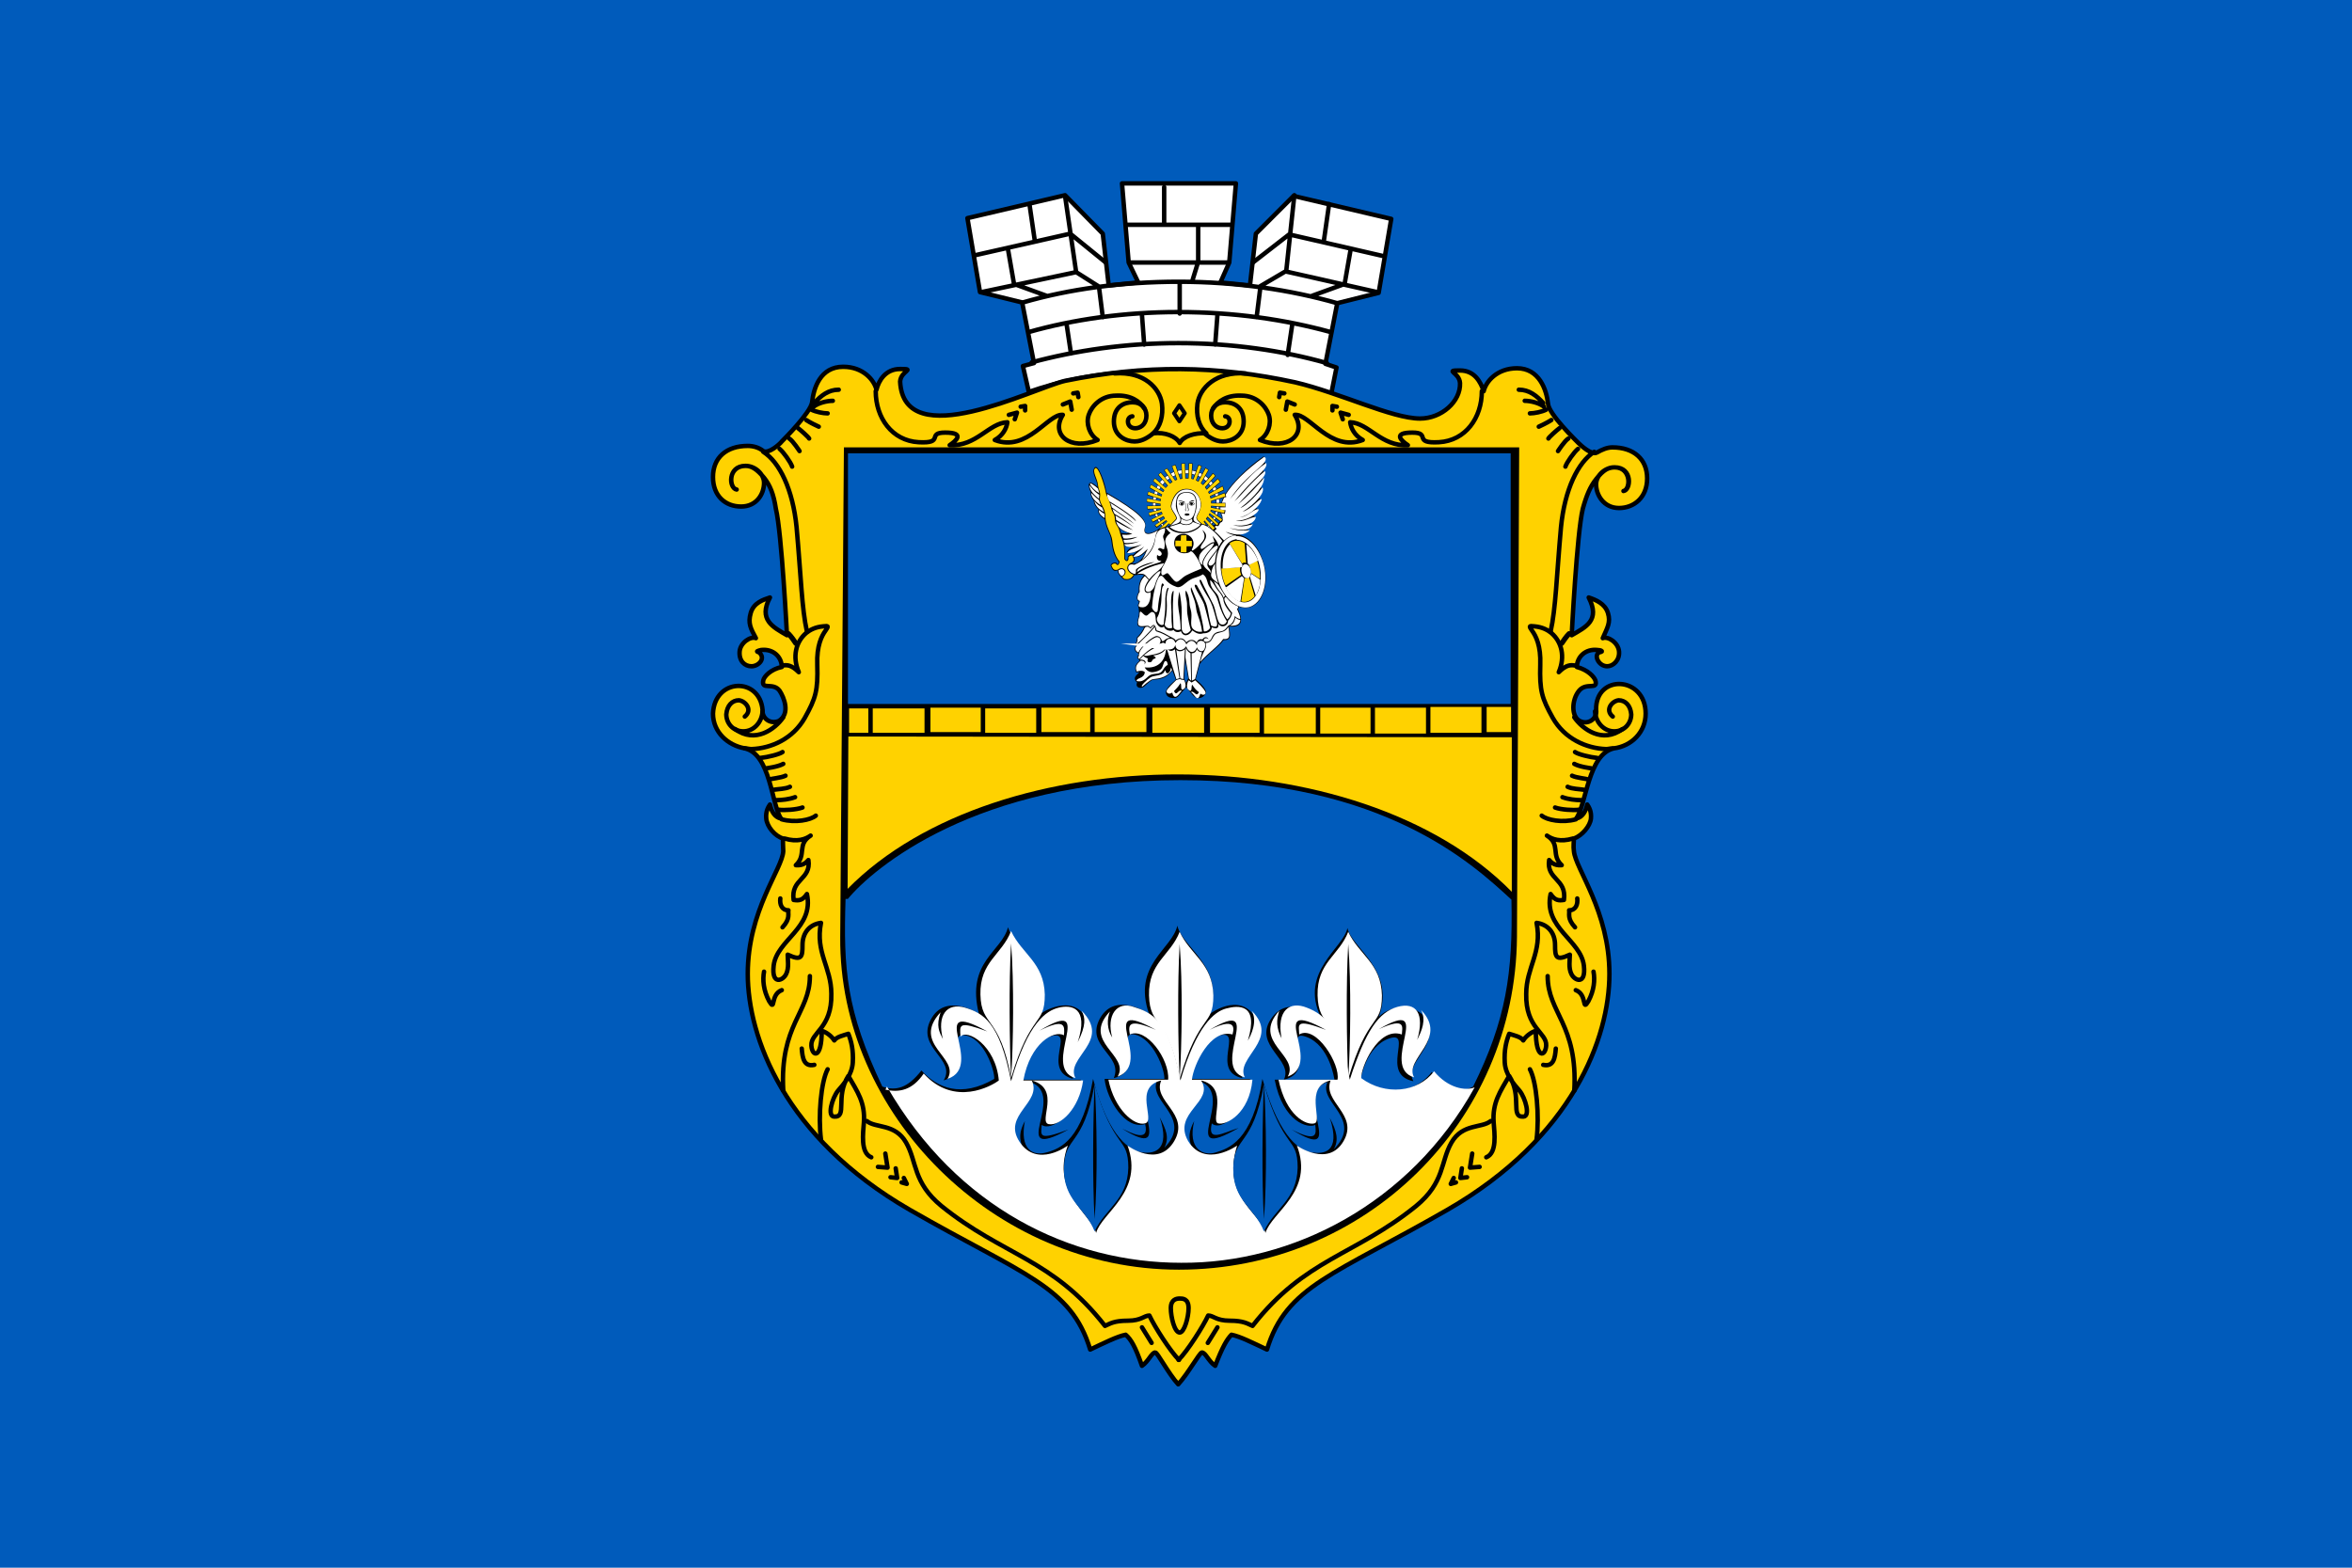 <?xml version="1.0" encoding="UTF-8" standalone="no"?>
<svg version="1.1" height="212" width="318"
	xmlns:i="http://ns.adobe.com/AdobeIllustrator/10.0/" 
	xmlns:svg="http://www.w3.org/2000/svg" 
	xmlns="http://www.w3.org/2000/svg" 
	xmlns:xlink="http://www.w3.org/1999/xlink" >

<rect x="0" y="0" height="212" width="318" fill="#005bbb"/>

<g transform="translate(96,24)">
<g style="fill:none;stroke:black;stroke-width:0.6;stroke-linecap:round;stroke-linejoin:round" >
	<!--crown-->
	<path style="fill:white" 
		d="M 63.4,26.1 C 52.7,26 46.9,27.7 43.1,29 l -0.8,-3.5 1.5,-0.4 -1.6,-8.2 -5.7,-1.4 -1.7,-10 13.2,-3.1 5.1,5.2 
		0.8,7 4,-0.4 -1.3,-2.7 -0.9,-10.7 7.7,0 7.7,0 -0.9,10.7 -1.2,2.7 4,0.4 0.8,-7 5.1,-5.1 13.2,3.1 -1.7,10 
		-5.6,1.4 -1.6,8.2 1.5,0.5 -0.7,3.5 C 75.5,27.3 70.1,26.3 63.4,26.1 Z" />
	<path d="m 42.3,16.9 c 6.2,-1.8 13.4,-2.8 21.1,-2.8 7.8,0 15.1,1.1 21.4,2.9 m -41.7,3.9 c 6,-1.7 12.9,-2.7 20.2,-2.7 
		7.5,0 14.4,1 20.6,2.7 m -40.4,4.1 c 5.9,-1.6 12.7,-2.6 19.8,-2.6 7.2,0 14.1,1 20.1,2.7 M 35.9,10.5 48.7,7.6 53.5,11.5 
		M 36.7,15.5 49.5,12.8 52.5,14.7 M 45.5,16 41.1,14.4 40.3,9.8 M 43.9,8.5 43.2,3.7 M 49.5,12.8 48,2.5 
		m 5.1,16.4 -0.5,-4 m 6.1,7.7 -0.3,-4 m -9.6,5.2 -0.6,-4 m 15.3,-1.4 0,-4.2 M 90.9,10.6 78.3,7.7 73.4,11.5 
		m 16.8,4 -12.4,-2.8 -3.4,2 m 7,1.3 4.4,-1.6 0.8,-4.6 M 83,8.5 83.7,3.6 M 77.9,12.7 79,2.4 m -5.1,16.5 0.5,-4 
		m -6.1,7.7 0.3,-4 m 9.5,5.4 0.6,-4 m -15.2,-1.6 0,-4.2 m 1.7,-0.2 0.8,-2.6 0,-5 m -4.6,-0.2 0,-4.9 m -5.1,5.1 14.2,0 
		m -13.8,5.1 13.4,0" />
	<!--outer shield-->
	<path style="fill:#ffd200" 
		d="m 79.1,27.7 c 6,1.4 13.1,4.9 16.9,4.9 2.9,-0 5.5,-2.3 5.4,-4.8 -0.1,-1.5 -2.2,-1.7 0,-1.7 2,0 2.8,1.6 
		3.2,2.8 0.3,-1.3 1.8,-3.1 4.5,-3.1 3,0 4,2.9 4.2,4.8 0.1,1.4 3.8,5 4.1,5.3 0.3,0.3 1.8,1.7 2.5,1.3 0.7,-0.4 
		1.4,-0.7 2.1,-0.7 2.9,0 4.7,1.6 4.7,4.2 0,2.6 -1.8,4 -3.8,4 -2.1,0 -3.1,-1.8 -3.1,-3.2 0,-1.2 1.2,-2.3 
		2.5,-2.3 2.5,0 2.2,3.1 1.2,3.2 1,-0.2 1.1,-3.2 -1.2,-3.2 -0.8,0 -1.5,0.3 -2.5,1.6 -0.8,1 -1.3,2.2 -1.8,4 
		-0.8,3.3 -1.5,17.1 -1.5,17.1 1.9,-1.1 3.9,-2 2.3,-5.1 0.9,0.3 2.2,0.8 2.6,2.1 0.4,1.3 -0.1,2 -0.7,3.4 
		0.7,-0.3 2.1,0.6 2.2,1.8 0.1,1.2 -0.8,2 -1.6,2 -1.2,-0 -1.9,-1.6 -1,-1.9 0.6,-0.1 0.1,-0.3 -0.3,-0.3 
		-1.7,-0.2 -2.8,1 -2.8,2.3 1.5,0.4 2.3,1.3 2.5,1.8 0.4,1.4 -1.2,0.2 -2.2,1.4 -1,1.2 -1.1,3.5 0.1,4.1 1.2,0.6 
		2.4,-0.4 2.2,-1.5 -0.1,-4.9 6.7,-4.6 6.7,0.5 0,2.5 -1.9,4.4 -4.3,4.7 -3.5,0.8 -3.7,7.6 -5.1,9.5 0.9,-0.2 
		1.3,-1 1.5,-1.9 0.2,0.3 0.6,0.9 0.5,1.9 -0.1,1 -1.2,2.3 -2.3,2.7 0,0.4 -0.1,1.1 0,1.7 0.2,2.4 4.8,8.1 
		4.8,16.6 0,8.6 -4.9,22.1 -21.9,31.9 -15.3,8.8 -21.8,10.3 -24.4,18.9 -1.9,-0.9 -3.7,-1.8 -4.8,-2 -0.6,0.6 
		-1.2,1.6 -2.2,4.2 -0.9,-0.6 -1.3,-1.8 -1.8,-1.8 -0.3,0 -1.9,2.9 -3.2,4.3 -1.3,-1.4 -2.8,-4.3 -3.1,-4.3 
		-0.5,0 -0.9,1.2 -1.8,1.8 -0.9,-2.6 -1.5,-3.6 -2.2,-4.2 -1.1,0.2 -2.9,1.1 -4.8,2 C 48.8,149.9 42.3,148.4 
		27,139.6 10,129.8 5.1,116.2 5.1,107.7 5.1,99.1 9.8,93.5 9.9,91.1 9.9,90.5 9.8,89.7 9.9,89.4 8.8,89.1 
		7.7,87.8 7.6,86.7 7.5,85.7 7.9,85.1 8.1,84.8 8.3,85.7 8.7,86.5 9.6,86.7 8.3,84.8 8.2,78 4.7,77.2 2.4,76.8 
		0.4,75 0.4,72.5 0.6,67.7 6.7,67.5 7.1,72 c -0.1,1.1 1,2 2.2,1.5 1.6,-1 0.7,-3.2 0.1,-4.1 -0.9,-1.2 -2.5,0 
		-2.2,-1.4 0.1,-0.5 1,-1.5 2.5,-1.8 0,-1.3 -1.1,-2.5 -2.8,-2.3 -0.4,0.1 -0.8,0.2 -0.3,0.3 1,0.8 0,1.9 -1,1.9 
		C 4.7,66.1 3.9,65.4 4,64.1 4.1,62.9 5.5,62 6.2,62.3 5.5,61 5.1,60.3 5.5,58.9 c 0.4,-1.4 1.7,-1.8 2.6,-2.1 
		-1.6,3 0.4,4 2.3,5.1 0,0 -0.7,-13.8 -1.5,-17.1 C 8.6,42.8 8.1,41.6 7.3,40.6 6.3,39.4 5.6,39 4.8,39 2.4,39 
		2.5,42 3.6,42.2 2.6,42.1 2.3,39 4.8,39 c 1.3,0 2.5,1.1 2.5,2.3 0,1.5 -1,3.2 -3.1,3.2 -2.1,0 -3.8,-1.4 
		-3.8,-4 0,-2.6 1.8,-4.2 4.7,-4.2 0.7,0 1.5,0.2 2.1,0.7 0.7,0.4 2.2,-0.9 2.5,-1.3 0.3,-0.3 3.9,-3.9 4.1,-5.3 
		0.2,-1.9 1.1,-4.8 4.2,-4.8 2.7,0 4.2,1.8 4.5,3.1 0.3,-1.2 1.2,-2.8 3.2,-2.8 2.2,0 0.1,0.2 0,1.7 0.5,9.9 
		18,0.9 22.3,-0.1 10.8,-2.2 20.5,-2.1 31.1,0.2 z" />
	<!--outter shield decoration-->
	<path 
		d="m 54.7,26.5 c 4,-0.3 6.1,2 6.4,4.1 0.2,1.6 -0.2,3.1 -1.2,4 1.6,-0.2 3.1,0.4 3.6,1.3 0.5,-0.9 2,-1.4 3.6,-1.3 
		-1,-0.9 -1.4,-2.4 -1.2,-4 0.3,-2.1 2.5,-4.4 6.5,-4.1" />
	<polygon style="stroke-width:0.3" 
		transform="matrix(1.808,0,0,1.808,0,0.428)" 
		points="35.5,17.4 35.1,16.8 34.7,17.4 35.1,18" />
	<path d="m 63.5,151.6 c 0.4,0 1.2,0 1.2,1.3 0,1.3 -0.6,3.3 -1.2,3.3 -0.7,0 -1.2,-2.1 -1.2,-3.3 0,-1.2 0.8,-1.3 1.2,-1.3 
		z m -5.1,3.9 1.3,2.1 m 8.9,-2.1 -1.3,2.1" />
 <g id="decoration">
	<path d="m 47.7,30.7 1,-0.4 0.2,1.1 m -8.5,0.7 1.1,-0.3 -0.3,0.9 m 7.9,-3.5 0.6,-0.1 0.1,0.6 m -7.8,1.3 0.6,-0.1 0,0.6" />
	<path d="m 59.8,34.7 c -0.4,0.3 -1.3,1 -2.4,1 -1.1,0 -2.8,-0.7 -2.8,-2.7 0,-2 1.4,-2.6 2.5,-2.6 1.2,0 1.9,0.8 
		1.9,1.8 0,1 -0.6,1.6 -1.3,1.7 -0.7,0.1 -1.2,-0.3 -1.2,-0.9 -0,-0.6 0.5,-0.7 0.6,-0.7" />
	<path d="m 22.4,28.9 c 0,3.6 2.2,6.7 5.8,6.9 3.6,0.2 1,-1.3 3.6,-1.3 2.7,0 1.5,1.1 0.6,1.7 3.6,0.2 5.3,-3 7.8,-3.1 
		-0.1,0.8 -0.6,1.8 -1.7,2.4 4.4,1.7 7.2,-3.6 9.2,-3.4 -1.7,2.7 1,4.9 4.7,3.4 -1.1,-0.7 -1.6,-2.2 -1.2,-3.4 
		0.4,-1.2 1.7,-2.6 3.7,-2.6 2,-0.1 3.2,0.8 3.8,1.7" />
	<path d="M 11.1,39.1 C 10.9,38.5 9.9,37.1 9.4,36.7 M 13.4,35.3 c -0.1,-0.2 -1.1,-1.1 -1.5,-1.4 m 0.2,3.1 c 0,0 
		-0.9,-1.4 -1.4,-1.7 m 4,-1.6 c -0.2,-0.1 -1.1,-0.5 -1.7,-0.9 m 2.9,-0.9 c -0.6,0 -1.6,-0.2 -2.2,-0.5 
		m 3.7,-2.7 c -1.4,0 -2.4,0.8 -3.3,1.8 m 2.5,-0.3 c -0.8,-0 -2,0.3 -2.6,0.8" />
	<path style="stroke-width:0.7" d="M 11.6,63 C 11.4,62.7 11,62.1 10.6,61.7" />
	<path d="M 4.7,72.9 C 5.8,72 4.8,70.8 3.9,70.7 3,70.7 2.3,71.4 2.2,72.6 c -0,1.2 0.9,2.3 2.3,2.3 1.4,-0 2.5,-1.2 2.6,-2.7" />
	<path d="m 3.4,74.6 c 2.7,2 5.4,0 6.5,-1.6" />
	<path d="m 4.7,77.2 c 0.3,0 0.6,0.1 0.9,0.1 2.7,-0.1 5.6,-1.4 7.2,-4.2 1.5,-2.7 1.8,-3.7 1.7,-7.2 -0.1,-2.6 0.6,-3.9 
		1.1,-4.6 0.4,-0.6 0.5,-0.7 -0.3,-0.6 -1.1,0.1 -1.8,0.5 -2.3,0.9 -1.4,1.2 -1.9,3.2 -1,5.3 -1,-1 -1.6,-1 -2.2,-0.9" />
	<path d="m 7.2,37.1 c 2.2,1.4 4,5.1 4.5,10.2 0.6,6.7 0.7,11 1.4,14.1" />
	<path d="m 15.9,120.6 c -0.9,1.7 -1.3,6.3 -0.9,9.5 m -1.5,-22.1 c -0,5 -4.1,6.5 -3.6,15.5 m 15.2,10.5 0.2,1.3 -0.9,-0.1 
		m -0.7,-3.2 0.3,1.9 -1.3,-0.1 m 3.5,1.5 0.4,0.8 -0.7,-0.2 M 12.4,117.8 c 0.1,1.3 0.3,2.5 1.7,2.2 M 7.3,107.4 
		c -0.2,1.1 -0.1,2.5 0.7,4 0.9,1.5 0.1,-0.9 1.7,-1.5 M 9.5,97.5 c -0.1,0.8 0.2,1.6 1.1,1.6 -0.1,0.5 0.3,1.1 -0.8,2.3" />
	<path d="m 10.1,89.4 c 1.7,0.5 2.8,0.1 3.5,-0.4 -1.9,1.2 -0.5,2.6 -2,4 1.1,0.1 1.5,-0.5 1.7,-0.7 0.4,2.7 -2.4,2.5 
		-2,5.4 0.7,0.1 1.2,0.1 1.8,-0.8 1,4.6 -4.1,6.2 -4.5,9.7 -0.3,2.7 1.3,2 1.7,1.1 0.4,-0.8 0.2,-1.9 0.2,-2.6 
		1.9,0.9 2,0.3 2,-1.3 -0,-1.7 1,-2.8 2.5,-3 -0.8,4 1.4,6 1.4,9.6 0.1,4.7 -2.8,5.2 -2.7,7 0.1,1.5 1.4,1.9 
		1.4,-2 0.7,0.2 1.4,0.8 1.7,1.3 0.3,-0.5 1.3,-0.7 1.9,-0.9 0.4,1 0.7,2.2 0.6,3.9 -0.1,1.6 -1.2,2.9 -2,3.8 
		-0.8,1 -1.5,3.5 -0.5,3.5 1.8,0.1 0.1,-2.7 1.9,-5.5 1.2,2.1 2.3,3.6 2.1,6.3 -0.1,1.4 -0.5,4.1 1,4.7" />
	<path d="M 9.8,77.7 C 9.4,78 7.8,78.4 6.8,78.5 m 3.1,0.8 C 9.2,79.7 7.6,79.9 7.6,79.9 M 10.2,80.9 C 9.6,81.2 8.2,81.3 8.1,81.4 
		m 2.7,1 c -0.6,0.3 -1.6,0.3 -2.2,0.4 m 2.9,1 c -0.8,0.3 -1.8,0.4 -2.5,0.4 m 3.5,1 c -0.8,0.3 -2.5,0.4 -3.2,0.3 
		m 5,0.8 c -0.7,0.6 -2.8,1 -4.6,0.5" />
	<path d="m 63.4,159.9 c -1.2,-1.2 -3.3,-4.5 -4,-6 -0.7,-0 -1.1,0.7 -2.9,0.7 -1.9,0 -2.4,0.4 -3.1,0.7 -7.1,-9.1 
		-13.8,-9.5 -22.1,-16.2 -3.9,-3.2 -3.3,-6 -4.8,-8.6 -1.5,-2.6 -4.1,-1.9 -5.3,-2.9 1.2,1 3.8,0.3 5.3,2.9" />
 </g>
	<use xlink:href="#decoration" transform="scale(-1,1) translate(-126.75,0)" />
</g>
	<path style="fill:#000000" 
		d="m 109.4,36.5 -91.3,0 -0.5,66.2 c -0.2,23.9 20.7,45 45.8,45 25.1,0 45.5,-19.9 45.7,-45 z" />
<g style="fill:#ffd200" >
	<rect style="fill:#005bbb" width="89.6" height="33.9" x="18.65" y="37.3" />
	<rect width="2.6" height="3.3" x="18.8" y="71.8" />
	<rect width="7" height="3.3" x="22" y="71.8" />
	<rect width="6.8" height="3.3" x="29.8" y="71.7" />
	<rect width="6.9" height="3.3" x="37.2" y="71.8" />
	<rect width="6.6" height="3.3" x="44.8" y="71.7" />
	<rect width="7" height="3.3" x="52" y="71.7" />
	<rect width="7" height="3.4" x="59.8" y="71.7" />
	<rect width="6.7" height="3.4" x="67.6" y="71.7" />
	<rect width="7" height="3.5" x="74.9" y="71.7" />
	<rect width="6.8" height="3.5" x="82.5" y="71.7" />
	<rect width="6.9" height="3.5" x="89.9" y="71.7" />
	<rect width="6.9" height="3.5" x="97.4" y="71.6" />
	<rect width="3.3" height="3.4" x="105" y="71.6" />
	<path d="m 108.4,75.7 0,20.9 C 87.6,75.4 38.9,75.6 18.6,96.2 l 0.1,-20.6 z" />
</g>
<g transform="matrix(1.036,0,0,1.036,-2.292,-0.033)" >
	<path style="fill:#005bbb" 
		d="m 20.2,94.2 c 3.2,-3.9 16.7,-15.5 43.4,-15.5 26.7,0 38.4,11.2 43.2,15.6 0.2,9.6 -0.7,15.7 -5,24.4 -3.1,1.6 
		-3.8,-0.1 -5.4,-1.9 -2.7,3.5 -7.3,2.6 -9.3,1 0,0 0.7,-4.4 3.8,-5.4 3.1,-1 -1.3,4.7 3.1,5.6 -1.2,-2.3 
		2.9,-4.3 2,-7.3 -0.8,-2.9 -4.8,-2.9 -6.5,-1.1 2.2,-6.2 -3.6,-9 -4.1,-11.6 -0.5,2.6 -6.3,5.7 -3.5,11.6 
		0,0 -4.2,-3.2 -6.5,0.3 -2.3,3.5 3,5.3 1.7,7.9 4.4,-1 -0.2,-6.7 2.9,-5.6 3.1,1.1 3.7,5.6 3.7,5.6 l -7.8,1.1e-4 
		c 1.1,5.6 4.4,6.4 5.3,5.9 0.1,1.1 0.4,2.4 -3.1,0.6 7.7,4.7 -0.1,-4.7 4.7,-6.2 -1.3,2.7 4.8,4.8 0.8,8.8 
		0.7,-1.2 0.4,-2.4 -0.5,-4.1 1.5,4.6 -0.9,4.7 -2.3,4.5 -1.4,-0.2 -4.1,-1.4 -6.5,-9.6 -1.3,8.2 -4.5,9.1 
		-6.1,9.6 -1.6,0.5 -3.7,-0.4 -2.8,-4.1 -0.7,1.3 -0.8,2.2 -0.3,3.5 -3.8,-4.3 2.7,-5.6 1,-8.7 5,1.7 -3.3,10.9 
		5.1,6.1 -2.2,0.7 -4.1,1.9 -3.5,-0.6 1.2,1.2 4.8,-1.7 5,-5.8 l -7.9,0 c 0,0 1.1,-5 4,-5.7 3,-0.7 -1.3,4.7 
		2.9,5.6 -1.3,-2.4 3.8,-4.4 1.7,-7.9 -2.1,-3.5 -6.1,-0.4 -6.1,-0.4 2.3,-6.2 -3.4,-8.6 -4.1,-11.6 -0.7,3.1 
		-5.9,5.1 -3.7,11.5 0,0 -4.4,-3 -6.4,0.6 -2,3.7 3.1,4.8 1.8,7.8 4.2,-1 0.2,-6.2 2.7,-5.7 2.5,0.5 4,4.7 3.9,5.8 
		l -7.8,0 c 0.3,2.7 2.7,6.7 5.3,5.9 0.6,2.5 -1.9,1.1 -3,0.6 7.5,4.6 -1.76e-4,-4.9 4.5,-6.2 -1,2.8 4.8,4.8 
		1,8.7 0.7,-1.4 0.2,-2.4 -0.6,-4 1.4,4.2 -0.6,4.8 -2.2,4.6 -1.6,-0.2 -4.4,-1.7 -6.5,-9.6 -1.4,7.9 -4.2,9.1 
		-6.1,9.6 -1.8,0.5 -3.5,-0.4 -2.8,-4.1 -0.8,1.5 -0.7,2.3 -0.3,3.5 -3.8,-4.2 2.7,-5.8 1,-8.6 5,1.7 -3.3,10.7 
		5,6.2 -4,1.5 -3.6,0.8 -3.5,-0.6 1.2,0.9 4.6,-1.3 5.1,-5.9 l -7.8,0 c 0,0 0.9,-4.9 4,-5.7 3.1,-0.8 -1.4,4.5 
		2.8,5.6 -1.2,-2.6 3.7,-4.2 1.8,-7.8 -1.9,-3.6 -6.1,-0.7 -6.1,-0.7 1.7,-6.4 -3.2,-8.1 -4.2,-11.3 -0.8,3.2 
		-5.5,4.5 -3.8,11.3 0,0 -4.4,-2.9 -6.3,0.8 -1.9,3.7 3.4,5.1 1.7,7.9 4.5,-1.5 0.1,-6.2 2.7,-5.9 2.6,0.3 
		4,4.7 3.9,5.7 -4.3,2.5 -7.4,1.2 -9.5,-1.1 -1.8,2.3 -3.3,2.7 -5.1,2.1 -4.7,-9.9 -5.1,-15.4 -4.8,-24.5 z" />
	<path style="fill:#ffffff" 
		d="m 41.5,117.6 c -0.2,-4.4 -0.3,-12.5 -0,-17.6 0.4,5 0.3,13.3 0,17.6 2.6,-8.8 4.4,-6.7 4.4,-10.9 -0.1,-4.2 
		-3,-5.3 -4.4,-8.3 -1.2,3.1 -4.1,4 -4,8.3 0.1,4.3 2.5,2.6 4,10.9 z" />
	<path style="fill:#ffffff" 
		d="m 25.1,119.1 c 1.8,0.4 3.5,0.1 5,-2.1 4,4.4 8.9,1.6 9.8,0.9 -0.4,-4.6 -4.2,-6.8 -5,-5.7 -0.1,-1.6 -0.3,-2.1 
		3.5,-0.7 -8.4,-4.6 -0.1,4.5 -5.2,6.2 1.7,-2.8 -4.8,-4.5 -0.9,-8.7 -0.6,1.8 -0.2,2.5 0.3,3.5 -0.8,-3.1 
		0.5,-4.8 2.9,-4.1 2.3,0.7 4.5,1.8 6,9.6 2.2,-7.7 4.6,-9.2 6.2,-9.6 1.6,-0.4 4,-0.1 2.5,4.5 1.1,-2.2 1,-3.2 
		0.5,-4.1 4,4 -2.2,6.1 -0.8,8.8 -4.7,-1.4 3.1,-10.9 -4.7,-6.2 3.4,-1.7 3.3,-0.6 3.2,0.6 -1.3,-0.7 -4.4,1 -5.3,5.9 
		l 7.8,0 c -0.5,3.7 -3,6 -4.5,5.7 -1.4,-0.3 1.7,-4.6 -2.2,-5.7 1.4,2.9 -3.9,4.5 -1.6,8 2.3,3.5 6.3,0.5 
		6.3,0.5 -2.2,6.1 3,8.9 3.7,11.4 0.7,-2.6 6.3,-5.4 4.1,-11.4 0,0 4,3 6.1,-0.6 2.1,-3.6 -2.9,-5.2 -1.7,-7.9 
		-3.7,0.9 -0.7,5.2 -2.1,5.6 -1.4,0.4 -4,-1.8 -4.8,-5.7 l 7.8,0 c 0.2,-2.7 -2.9,-6.9 -5,-5.9 -0.2,-1.2 
		-0.3,-2.2 3.4,-0.6 -8.2,-4.5 -0.1,4.3 -5,6.1 1.7,-2.8 -4.8,-4.5 -1,-8.5 -0.4,1 -0.4,2.3 0.3,3.4 -0.8,-2.9 
		0.6,-4.8 2.8,-4 2.2,0.7 4.6,1.5 6.1,9.6 2.1,-7.1 4.4,-9 6,-9.4 1.5,-0.4 4.3,-0.7 2.8,4.2 0.4,-0.7 1.3,-2.5 
		0.5,-3.9 3.8,3.8 -2.2,6.1 -0.9,8.7 -4.7,-1.3 3,-10.7 -4.6,-6.2 4,-2 3,0.4 3,0.6 -2.9,-0.8 -5.1,4 -5.3,5.9 
		l 7.9,0 c -0.4,4.4 -3.4,6 -4.5,5.7 -1,-0.4 1.5,-4.7 -2.2,-5.6 1.8,2.8 -3.8,4.2 -1.7,7.9 2.2,3.6 6.4,0.6 
		6.4,0.6 -2.1,6.7 3.1,8.8 3.7,11.4 0.8,-2.7 6.4,-5.4 4.1,-11.4 0,0 4.1,2.9 6.1,-0.6 2,-3.5 -2.8,-5.1 -1.7,-7.9 
		-3.5,0.8 -1,5.3 -2.1,5.6 -1.1,0.3 -3.7,-1 -4.7,-5.7 l 7.7,0 c 0.4,-2 -2.8,-7.2 -5,-5.9 -0,-1.2 -0.7,-2.2 
		3.5,-0.6 -8.3,-4.5 -0.1,4.3 -5,6.1 1.6,-2.8 -4.8,-4.5 -1.1,-8.6 -0.4,1.3 -0.4,2.2 0.3,3.6 -0.7,-3.7 1.1,-4.9 
		3.3,-4 2.4,0.9 4.5,2.9 5.6,9.4 2.1,-6.5 3.8,-8.8 6.2,-9.5 2.5,-0.7 3.6,0.9 2.6,4.3 0.6,-1.2 1.2,-2.6 
		0.5,-3.9 3.7,3.8 -2.3,6.4 -0.9,8.8 -4.7,-1.4 3,-10.7 -4.6,-6.3 3.7,-1.7 3,-0.1 3,0.7 -3.1,-1.1 -5.4,4.4 
		-5.3,5.7 3.1,2.3 7.4,1.9 9.5,-0.9 1.8,2.2 4.1,2.6 5.3,2.1 -8.5,15.3 -23.9,23 -38.3,22.9 -14.4,-0 -29.2,-7.1 -38.4,-23 z" />
	<path style="fill:#ffffff" 
		d="m 63.5,117.7 c -0.2,-4.4 -0.3,-12.5 -0,-17.6 0.4,5 0.3,13.3 0,17.6 2.6,-8.8 4.4,-6.7 4.4,-10.9 -0.1,-4.2 
		-3,-5.3 -4.4,-8.3 -1.2,3.1 -4.1,4 -4,8.3 0.1,4.3 2.5,2.6 4,10.9 z" />
	<path style="fill:#ffffff" 
		d="m 85.5,117.7 c -0.2,-4.4 -0.3,-12.5 -0,-17.6 0.4,5 0.3,13.3 0,17.6 2.6,-8.8 4.4,-6.7 4.4,-10.9 -0.1,-4.2 
		-3,-5.3 -4.4,-8.3 -1.2,3.1 -4.1,4 -4,8.3 0.1,4.3 2.5,2.6 4,10.9 z" />
	<path style="fill:#005bbb" 
		d="m 52.4,118.4 c -0.2,4.4 -0.3,12.5 -0,17.6 0.4,-5 0.3,-13.3 0,-17.6 2.6,8.8 4.4,6.7 4.4,10.9 -0.1,4.2 
		-3,5.3 -4.4,8.3 -1.2,-3.1 -4.1,-4 -4,-8.3 0.1,-4.3 2.5,-2.6 4,-10.9 z" />
	<path style="fill:#005bbb" 
		d="m 74.5,118.4 c -0.2,4.4 -0.3,12.5 -0,17.6 0.4,-5 0.3,-13.3 0,-17.6 2.6,8.8 4.4,6.7 4.4,10.9 -0.1,4.2 
		-3,5.3 -4.4,8.3 -1.2,-3.1 -4.1,-4 -4,-8.3 0.1,-4.3 2.5,-2.6 4,-10.9 z" />
</g>
<g style="fill:white" >
 <g transform="matrix(0.067,0,0,0.067,51.209,37.752)" >
	<path style="fill:#000000" 
		transform="translate(-0.174,-0.125)" 
		d="m 353.5,-0.9 c -29,19.4 -63.4,52 -77.9,76.4 l -0.8,-2.8 -12.5,4.7 -0.9,-4.2 11.9,-5.5 -2.8,-8.8 -12.1,6.6 -2.9,-5 
		L 266.2,51.2 260.5,44 l -9.4,9.2 -3.7,-4.4 9,-10.1 -5.7,-5.6 -9,10.3 L 235.8,38.3 242.2,26.8 235.6,22.4 
		229.3,34.2 223.6,31.6 228.4,19.2 221.2,16.5 216.6,29.1 209,27.2 209.9,13.9 l -8.1,-0.7 -0.4,13.1 -6.3,-0.1 
		L 194.5,13.6 186.7,14 l 0.7,12.7 -8.1,1.3 -4.1,-11.6 -7.6,2.6 4.2,11.2 -6.5,3.4 -7,-10.3 -6.5,4 6.9,10.3 
		-5,3.8 -8.3,-9.7 -5.2,5.2 7.9,9.2 -4.9,5.5 -9.2,-8.2 -4.4,6 9.5,8.2 -2.7,5.1 -10.8,-6.5 -3,7 10.8,6 -1.9,5.2 
		-11.5,-4.1 -1.8,7.3 11.5,3.8 -0.6,5 -11.8,-2.1 -0.2,7.7 11.8,1.6 0,5.5 -11.5,0.3 1.2,7.2 11.2,-0.6 1.1,4.5 
		-10.3,2.6 2.2,7.4 10.3,-3.3 2.3,5 -9.6,4.8 3.6,6 8.9,-4.8 3,4.8 -8.3,5.9 4.3,4.6 7.6,-5.9 2.7,2.8 C 135.2,154.3 
		108.5,162.1 113.7,144.8 118.9,127.6 101.4,111.1 35.8,72.4 33.5,54.5 18.9,12.3 11.6,22.6 4.2,32.9 17.7,46.5 
		17.8,61.1 -3.4,42.8 -1.9,58.9 4.1,72 c -1.3,5.7 3.3,13.7 6.1,16.6 -0.2,6.4 5,14.4 9.7,18.2 -4.2,9.4 11.2,19 
		12.5,19.8 3.1,21.2 10.7,26.1 13.2,42.6 2.5,16.4 3.3,28 14.8,43 0.4,3.1 -2.4,8.2 -4.4,2.1 -6.4,-1.8 -12.3,2.7 
		-11.7,6.2 3.9,9.3 6.7,12 14.5,9 -2.6,5.8 8.3,15.3 12.3,18.9 16.5,3.4 20.8,-9 20.8,-9 4.8,0.4 15,-3.2 
		19.8,0.6 -10.2,9.2 -11,21.7 -10.6,32.9 -5.3,9.5 -5.3,16.7 0.5,19.9 l -2.4,7 c 6.4,20.9 -2.8,30.5 -0.8,39 
		2,8.5 14.7,3.2 13.1,6.4 -4,8.8 -8.6,14.2 -14.3,19.9 0.2,4.9 -0.4,8.5 -2.9,12.6 l 2.3,2.8 c -2.7,2.1 -8.6,10.4 
		3.5,16.8 2.1,6.2 -7.5,4.1 2.5,14.5 -1,3.2 -13.8,8.2 -6.4,24.2 l 4.8,-1.1 c 3.2,2.9 -16.5,9.2 -3.4,21.1 
		-3.9,8.7 4.2,13 11.6,9.8 5,-2.2 11.5,-11.2 20.3,-15.5 23.5,-0.4 30.2,-8.2 39.4,-18.3 l 7,18.2 c -6.3,6.6 
		-25.8,19.5 -18.5,31.3 3.1,5 9.7,6.4 17.3,5.8 6,-0.4 11.5,-10.7 22.2,-21.7 7.2,7.6 15,22.1 23.5,22.1 5.5,0 
		11.1,-1.8 15.3,-8.8 3.4,-5.5 -3,-15.3 -19.8,-29.4 l 8.1,-30.6 c 11.8,-16.7 38.6,-34.5 48.2,-48.4 15.8,0.3 
		13.9,-9.3 10.9,-27.5 34.8,3.5 23.6,-22.6 18.4,-34.8 0.9,-1.5 1.8,-4.9 1.8,-4.9 40.7,12.7 60.8,-36.1 52.1,-77.9 
		-8.7,-41.8 -30.5,-62.8 -51.4,-67.4 13.3,-2 25.5,-11.1 13.3,-11.2 7.5,-1.2 18.3,-13.1 6.6,-11.7 14.8,-8 
		13.4,-18.3 5.7,-15.1 5.6,-3.6 19,-19 4,-15.1 9,-6.5 19.8,-27.3 5.4,-20 8.5,-8.7 12.8,-21.8 7.4,-24.7 
		2.8,-4.3 5.8,-12.1 4.5,-19.6 C 354.5,36 354.8,28.5 351.5,27.2 358.5,18.9 358.7,5.7 349.5,14 354.2,8.2 
		354.9,3.7 353.5,-0.9 z m -152.5,35.8 -0.3,8.6 -5,-0.1 -0.2,-8.4 z m -13.4,0.3 0.4,8.7 -3.3,0.5 -2.8,-8.5 
		z m 20.9,0.9 5,1.3 -2.7,7.8 -3,-0.9 z m -33.7,2.4 2.8,7.4 -3.2,1.8 -4.4,-6.7 z m 45.6,1.2 4.7,2.3 -4,7.7 
		L 217.2,47.5 z m -56.9,4.9 4.6,6.4 -4,2.8 -4.9,-6 z m 68,1.5 4.6,3.7 -5.5,6.7 -3.6,-3 z M 153.7,52.5 
		l 5.2,6 -3.6,3.9 -5.5,-5.2 z m 87.9,2.8 3.2,4.1 -6.6,6.2 L 235.6,62 z m -96.2,7.5 6.3,5 -1.5,2.9 -6.9,-4.2 
		z m 103.8,3 2,3.8 -8,4.4 -1.2,-2.5 z m -108.8,7.2 7.2,4 -0.8,2.5 -7.8,-2.9 z M 254,76.4 l 1.1,4 -8.6,3.4 -1.1,-3.4 
		z m 17.7,6.6 c -1.9,3.3 -3.1,7.1 -4,10.4 l -3.4,0.1 -0.4,-8.2 z m -134.8,0.6 8.1,2.6 -0.3,2.9 -8.3,-1.6 
		z m 119.7,4 0.5,5.9 -9.3,0.2 -0.1,-3.7 z m -120.9,7 8.8,1.2 0,2.9 -8.7,0.1 z m 112.1,5.5 9.7,0.8 -0.3,3.3 -9.7,-1.7 
		z m 15.9,1.3 1.9,0.3 -0.5,3.9 -1.9,-0.3 z m -118.7,3.9 0.3,1.6 -8.1,1.9 -0.7,-3.1 z m 101.9,3 9.1,2.6 
		-1.7,4.3 -7.8,-5.3 z m 15.1,4.1 3.9,1 c 1.1,4.2 4.1,6.8 2.6,11.6 l -8.9,-6.2 z m -115,0.1 1.2,3.3 -7.6,3.6 -1.8,-4.2 
		z m 97.5,2.7 7.7,6 -1.6,2.9 -7.3,-6.4 z m -93.6,6.1 2.1,3.9 -7.1,4.4 -2.6,-4 z m 89.3,1.4 7.1,6.8 -2.8,3.1 -6.6,-6.8 
		z m 17,2.5 7.8,5.9 -3.5,3.1 -6.5,-6 z m -100.5,4.4 1.2,1.8 -6.3,5.6 -2.1,-2.2 z m 77.4,0.9 6.1,6.9 -1.6,1.8 -5.2,-7.9 
		z m 17.2,2.7 4.4,4.1 -5,1.5 -2.2,-2.5 z m -89,2.7 2.2,2.5 c -1.3,1.7 -4.5,2.4 -9,3.7 z m -100.5,8.8 
		c 5.6,4.2 9.7,6.8 19.3,9.5 -7.2,1.7 -9.9,-0.1 -15.8,0.2 -1.5,-5.2 -0.2,-4.1 -3.6,-9.7 z M 76,193.7 c 
		6.5,1.2 14.1,1.1 20.9,-2.2 l -7.4,7.1 c -1.9,-1.6 -10.9,-0.9 -10.8,5.6 0.2,2.6 -0.9,8.7 -5.2,2.4 0.4,-4.5 
		-0.2,-21.6 -1.1,-27.4 5.2,3.2 11.3,4.3 17.4,2.5 -7.8,3.5 -11,6.8 -13.7,12 z m 39.1,-1.9 c -7.9,18.4 -18.6,26.8 
		-28.5,23.5 6.4,-2 7.2,-8.1 4.5,-12.7 10.3,1.4 18.2,-4.2 24,-10.8 z m 79.7,218.7 6.1,37.2 -4.5,9 -3.9,-9 z" />
	<path 
		d="m 129.7,401.3 c 10.6,-0.9 22.5,-5.4 26.2,-15.2 -0.7,27.8 -17.9,42.3 -43.1,39.2 3.9,7.3 11.1,10.3 16.5,9.7 
		5.4,-0.7 12.9,-2.3 17,-6.8 4.1,-4.5 4.3,-14.8 8.3,-15.7 4.1,-0.9 4.7,7.8 4.7,7.8 -8.5,4.3 -8.4,12.1 -15.2,15.8 
		-6.8,3.8 -16.3,0.5 -23.8,7.3 -7.5,6.9 -13.1,12.2 -24,9.5 0.1,-7.2 14.9,-4 16.8,-17.7 -2.4,-3.1 -8.5,-4 
		-16.3,-1.5 -4.8,-10.5 1.9,-16.5 7.8,-21.8 5.8,-0.5 11.2,2.9 7,7.5 6.1,-4.1 2.8,-10.1 -8.8,-9.8 L 110,402 
		c 2,1.7 2.9,3.2 9.2,5.3 0,0 -3.4,8.2 3.8,7.7 7.2,-0.5 2,-5.4 11.2,-7.8 2.2,-2.1 -1.1,-3.8 -4.5,-5.8 z" />
	<path style="fill:#ffd500" 
		d="m 309.2,215.8 c 2.9,-2.4 5.4,-2.4 8.3,-1.1 l -3,-39.9 c -10.5,-7.2 -21.2,-6.7 -30.6,0.1 z" />
	<path style="fill:#ffd500" 
		d="m 267.5,225.9 c 0.6,12.7 3.9,24.8 8.5,34.4 l 31.7,-21.8 c -2.3,-4 -3.2,-9.6 -2.1,-15.5 z" />
	<path style="fill:#ffd500" 
		d="m 322.7,218.9 c 3.5,4.4 4.2,10.6 4.1,15.9 l 18.5,12 c 0.9,-10.8 -1.7,-25.6 -5.8,-37.5 z" />
	<path style="fill:#ffd500" 
		d="M 314.4,244.8 307.6,292.2 c 9.3,3.1 19.8,-1.2 27.1,-10.3 l -11.4,-39 c -1.9,2.3 -5.5,3.9 -8.9,1.9 z" />
	<path d="m 305.8,329.4 c 0,9.5 -8.9,12.7 -21.3,11.8 4.5,-2.1 8.5,-4.6 11.5,-16.4 2.3,2.4 5.7,4.6 9.8,4.6 z" />
	<path 
		d="m 301.8,302.4 c -0.5,3.5 -1.7,3.9 -2.5,5.3 3.3,7.5 6.5,14.8 6.5,20 0,0 -5.6,0.2 -11.1,-6.1 -1.1,11.4 
		-8.2,17.7 -11.7,18.8 -3.5,1 -6.5,10.6 -15.7,12.1 -9.2,1.5 -15.1,2.7 -19.4,13.6 -4.3,10.9 -17.1,8.5 -15.9,3.8 
		1.1,-4.7 7.2,-3.9 9.4,-1.4 -0.1,-2.1 -6.1,-8.4 -12.2,0.6 0,0 -7.8,-3.3 -11.5,6.1 -6.4,-7.9 -15.5,-6.1 
		-20.8,-0.3 -6.3,-10.7 -14,-9.8 -21.6,-3.7 -0.9,-3.4 -6.4,-5.6 -12.5,-8.8 -6,-3.1 -13.4,-8.4 -25.9,-11.7 
		-3.8,-17.7 -8.6,-9.5 -12.6,-6 -3.8,-4.4 -5.3,-3.4 -13.5,-2.7 -8.2,0.7 -15.8,0.9 -8.6,-20.3 0.3,-21.9 
		8.7,4.6 16.4,-1.9 7.6,-6.6 8.2,-7.5 12.6,-5.1 4.4,2.4 3.5,15.5 4.6,19 1,3.4 7.6,15.4 16,9.2 1.7,8 14.3,10.6 
		19.3,6.8 4.1,6.3 12,4.7 15,2.4 3.4,11.4 15.6,11.4 22.8,-1.4 7.6,5.4 13.4,8.8 22.1,5.9 11.3,0.3 17.4,-6.2 
		17.2,-12.1 12.5,5 14.8,-0.4 13,-8 5.5,11 20.7,5.4 19.7,-5.3 4.8,-4.7 7.2,-10.1 8.5,-15.9 -7.9,-8.9 -22,-29.9 
		-12.7,-32 9.6,11.5 16,15.4 25.1,19.3 z" />
	<path style="fill:#ffd500" 
		d="m 261.5,135.7 -19.5,-18 2,-3.7 22.5,16.7 2.5,-4.1 -23.6,-16.4 0.6,-2.9 27.1,6.6 1.2,-5.6 -28,-5.3 0.5,-3.9 
		28.5,1.8 0.3,-6.6 -28.7,0.1 -0.1,-5.3 28.8,-8.7 -1.6,-6.6 L 245.8,84.8 244.3,79.7 271.9,66.9 269.9,60.1 
		242.7,75.2 240.8,71.2 264.7,51 260.4,45.2 237.9,66.8 234.3,61.7 255,38.6 250.7,34.3 230.7,57.5 225.9,53.6 
		241,27 235.8,23.5 221.2,50.7 216,47.8 227.1,19.7 221.6,17.6 211.3,46 l -4.5,-1.2 1.9,-30.2 -6.2,-0.6 
		-1.1,30.3 -6.7,-0.2 -1,-29.9 -6.3,0.4 1.4,30.1 -4.6,0.8 L 174.5,17.2 168.4,19.4 178.5,46.4 174.1,48.4 
		157.8,24.2 152.7,27.2 169,51 163.9,54.7 145.1,32.6 140.9,36.5 159.8,58.4 155.2,63.2 133.7,44.2 130.3,48.9 152.5,67.5 
		l -2.3,4.1 -24.5,-14.7 -2.4,5.4 24.8,14.1 -1.2,4.1 -26.6,-9.6 -1.3,5.7 26.6,8.9 -0.5,4.3 -27.4,-5 -0.2,6 
		27.4,4.2 -0,4.4 -26.9,0.6 0.9,5.3 26.3,-1 0.5,2.8 -24.6,6.4 1.7,5.3 24.3,-7.6 1.8,4.6 -22.3,11.2 2.6,4.3 
		21.8,-11.4 2.7,5 -19.7,13.3 3.2,3.3 19,-13.3 2.3,2.9 -16,14.8 c 2.9,-1.1 7.3,-3.2 11,-3.8 l 8.3,-7.6 2.9,3 10.4,-10.7 
		c 5.2,-6.3 -11.6,-17.9 -9.3,-29.3 2.3,-11.4 10,-32.3 31.2,-32.5 21.2,-0.2 28.6,19.1 29.5,30 0.9,10.9 
		-8.2,25.6 -8.2,25.6 -1.3,7.8 5,9.5 10.4,15.1 2.7,0.4 4.9,1.3 7.9,2.4 l -4.7,-7.2 1.7,-2 16.8,18.8 4,-3.6 
		-18.1,-18.6 3.4,-4.6 18.9,17.719" />
	<path style="fill:#ffd500" 
		d="m 186,158.8 11,-0.2 0.2,11.2 L 208,170 l 0,11 -10.7,0 -0.2,12.2 -11.5,-0.3 0.2,-11.8 -11.2,-0.2 0.2,-11.5 10.8,0.2 z" />
	<path 
		d="m 183.8,448.7 c 2,1.9 6.1,1.7 8.4,2 3,5.1 4.3,12.1 1.6,16.5 -10.8,10.1 -5.5,-7 -8.7,-10 -5.2,8.4 -9.2,11.6 
		-13.2,16 5.6,11.9 8.4,-4.2 15.9,-0.6 -3.3,1.6 -14.2,24.3 -19.4,3.5 -5.9,4.6 -11.4,1 -11.3,-2 0,-3 0.6,-4.8 19.4,-23.2 z" />
	<path d="m 157.2,387 c 6.1,6.8 10.6,6.1 16.7,1.8 L 183,447.2 l -6.2,2 z" />
	<path d="M 176.5,389.7 184.7,447.5 190.8,449 194,388.7 c -6.8,5.7 -14.3,4.8 -17.5,1 z" />
	<path d="m 196,386 c 1.7,4.7 5,8.6 9.3,10.7 l 1.3,55.8 -4.5,-4.5 L 195,405 z" />
	<path d="m 207.5,396.8 c 5.2,0.2 9.4,-3.1 10.5,-8.2 2.1,4.3 6.1,5.9 10.5,6.2 l -14,54 -6.4,3.3 z" />
	<path 
		d="m 235.9,376.1 c 15.3,-0.4 12.6,-15.7 22.1,-19.2 9.5,-3.5 17,-2.1 23.6,-13.2 0,0 3.5,16.9 0.7,21.3 -2.8,4.4 
		-11,3.1 -11,3.1 -10.5,15.2 -29.3,26.9 -46.5,46.3 8,-29.5 13.7,-23.2 11.1,-38.4 z" />
	<path 
		d="m 154.7,377.3 c 0,-11.7 16.7,-14.3 20,-1.2 8.3,-12.2 17.4,-8.3 22.2,2.7 6.5,-9.6 15.4,-9.8 21.3,2 -1.5,-12 
		18.9,-12.9 16.8,1.9 -2,14.8 -13.7,11.3 -16.7,2.2 -5.6,14.3 -17.6,11.1 -21.8,-2.2 -7.5,11.6 -21.5,9.6 
		-21.8,-3.2 -4,17 -20,9.5 -110,-2.2 z" />
	<path 
		d="m 113.3,344.7 c 6.3,-3.5 8.6,-0.1 11.5,2.4 2.6,-4 6.2,-6.9 7.5,-5.2 -7.8,9.8 -35.3,38.6 -36.5,35.7 2,-3.4 
		2.8,-6.7 2.7,-11.8 6.2,-5.6 10.6,-11.7 14.8,-21 z" />
	<path 
		d="m 100.2,395.3 c 0,0 -6.4,-2.4 -6.1,-8.5 0.3,-6 18.2,-18.4 39.3,-43.2 0.6,3.8 0.6,8.3 3.3,9.2 12.7,3.8 
		18.1,7.8 27.3,12.5 -10.8,1.5 -14.6,10.9 -16.5,5.8 -1.9,-5.1 -4.9,-8.5 -10.3,-9 -5.4,-0.5 -28.8,15.9 -37,33.1 z" />
	<path 
		d="m 101.7,408.5 c -2,-1.3 -3.9,-5.8 -0.3,-5.8 -3.6,-14.3 28,-37.4 35.2,-38.3 7.2,-0.9 10.5,6.3 6.8,12.2 
		-3.7,5.9 -19.4,6.8 -41.7,32 z" />
	<path 
		d="m 165.8,425.5 2.2,5 c -13.6,19 -33.3,17.3 -39,18.7 C 123.3,450.5 108.3,464 108.3,464 c -6.3,0.4 10.1,-14.8 
		16.5,-18.7 6.4,-3.9 24.2,-2.9 27.5,-11.2 3.3,-8.2 1.6,4.9 7.2,3 5.5,-1.9 6.3,-11.7 6.3,-11.7 z" />
	<path 
		d="m 111.2,401 c 5.1,2.3 4.2,1 18.5,-1.5 14.3,-2.5 23.9,-8.1 24.5,-14.5 0.6,-6.4 -1.5,-14.2 -10.5,-6 -9.1,8.2 
		-16.4,7.7 -32.5,22 z" />
	<path d="m 252,251.3 c 12.7,7.8 7.6,6.2 23.2,30 -1.8,0.8 -2.3,1.9 -2.8,3.6 -6.1,-14.5 -9.5,-10.4 -20.3,-33.7 z" />
	<path 
		d="m 254.6,215.6 c 0.1,14.7 1.9,26.6 6.6,39.8 -11.7,-8.3 -15.4,-11.6 -14.2,-19.4 1.2,-7.8 2.9,-13.4 7.6,-20.3 z" />
	<path 
		d="m 245,249 c 6.5,5 11.1,16.1 15.7,21.2 4.6,5 8.3,10.3 10.8,17 0.3,6.3 2.9,14.6 15.2,28.8 -1.3,6 -3.3,9 -7.3,12.5 
		C 268.7,314.5 265.2,293.5 261.7,283 258.1,272.5 244.6,268.5 245,249 z" />
	<path 
		d="m 244.5,264 c 7.4,10.4 12.3,13.1 17,29.7 4.7,16.6 11,29.7 17,38.5 -2.2,6.1 -7.7,9.1 -14,5 -6.3,-7.5 -8,-26.1 
		-12.8,-37.7 -8.1,-16.9 -17.3,-32.8 -25.2,-50.3 -8.7,-4.8 4.7,18.7 8.8,25.8 4.1,7.1 10.2,15.6 14,26.7 
		C 253.2,312.8 258.5,334 258.5,334 c 2.5,12.6 -4.9,9.2 -11.5,7.2 -6.4,-22.6 -5.7,-32.7 -10.7,-46 -4.2,-10.9 
		-18.5,-36 -18.5,-36 -13.7,-6.2 11.3,27.1 15,39.3 C 236.5,310.7 245,345.8 245,345.8 c -3.4,5 -8.1,7.6 
		-12.8,6.8 -1.5,-14.5 -4.9,-27 -7.5,-39.2 -2.6,-12.1 -6.8,-22.2 -18,-49.8 -4,6.9 7.2,20.7 9.5,39.9 2.3,19.2 
		8,20.6 12.5,49.6 0,0 -10.3,2.8 -18.3,-5.3 -8.1,-8.1 0,-24.1 -4.8,-39.3 -4.9,-15.2 0.5,-20 -9.3,-38.2 
		0,0 -2.9,1 0.5,16.3 3.4,15.3 -0.4,18.1 3.2,37.5 C 203.4,343.6 206,350 206,350 c -5.3,7.3 -14.3,12.4 -18.4,-1.2 
		C 186.6,327.5 187.9,318.2 187.2,304 186.4,289.8 183,272.7 183,272.7 c 0,0 -3.5,12 -2.8,26.2 0.7,14.1 
		4.6,22.7 5.3,49.8 -3,1.3 -9.5,3 -14.6,-3.3 0,0 -0.8,-20.6 -1.2,-36.6 C 169.3,292.8 171.3,271 171.3,271 
		166,270.8 165.4,293.4 166.5,305 c 1.1,11.6 -0.7,20.7 1.8,40.5 -3.6,1.7 -12.4,2.2 -15.3,-6.5 0,0 3.4,-14 
		4.3,-29 0.9,-15 -0.6,-19.2 -1e-5,-27.8 0.6,-8.6 3.8,-16.7 3.8,-16.7 -3.2,-4.3 -6.3,11.1 -6.7,21 -0.3,9.9 
		0.4,19.8 -0.8,29.2 -1.3,9.3 -2.5,22.8 -2.5,22.8 -6,5.2 -15.6,-5.1 -13.4,-13.2 5.4,-8.5 6.7,-19.3 8.2,-29.3 
		1.8,-12.8 -0.9,-33.6 6,-36.5 -6.1,-12 -5.9,9.2 -7.7,16.7 C 142.6,283.6 141.2,286.8 139,311 c 0,0 -1.6,5 
		-5.7,2 -4,-3 -5.8,-8.2 -5.8,-8.2 0,0 1.3,-18.3 3.5,-28.8 2.2,-10.5 9.2,-45.8 19.5,-32.8 10.3,13 17.3,16.3 
		26.5,19.7 9.2,3.4 17,-8.2 28,-14.5 9.4,-5.4 15.3,-4.5 25.3,-10.9 10,6.9 6.8,16.2 14.2,26.6 z" />
	<path 
		d="M 155.2,143.5 159.5,142.3 c 14,17.3 51.9,17 68.8,-5.2 13,1.5 30.6,18.8 41.2,33.1 -2.9,3.7 -5.1,7.4 -7,11.2 
		-2.4,-8.9 -5.8,-13.5 -12.8,-21.6 l 4.3,12.9 c -10.1,-2.2 -26.5,20.5 -28.2,11.6 -1.7,-8.9 23,-21.2 3.2,-36.5 
		3.2,5.2 6.6,11.6 3.1,19.4 -3.5,7.8 -30.5,32.9 -22.9,17.5 7.5,-15.4 -5.3,-28.7 -17.5,-28.8 -12.2,-0 -19.2,7.1 
		-19.4,18.8 -0.1,11.7 8.8,20.1 19.2,20.3 10.4,0.3 13.3,-3.5 13.3,-3.5 5.2,-4.6 22.6,26 22.7,34.3 0,0 -21.5,8.8 
		-30.8,13.7 -9.4,4.9 -15.9,14.7 -20.8,13 -5,-1.7 -12.6,-13.8 -15.5,-16.3 -2.9,-2.5 -5.4,1.1 -9.5,2.8 -4.1,1.7 
		-5.3,-2.8 -4.2,-10.2 1.1,-7.3 13.2,-20.2 13,-33 -0.2,-12.8 -6.6,-18.7 -5.2,-27.3 C 155.7,160 165,154 165,154 
		c -4.4,-3.5 -6.6,-6.1 -9.8,-10.5 z" />
  <g transform="matrix(1.168,0,0,1.168,-324.085,-121.195)" >
	<path style="fill:#ffffff;stroke:#000000;stroke-width:0.1;stroke-miterlimit:2.613" clip-rule="evenodd" stroke-miterlimit="2.613" 
		d="m 446.3,166 c 15.3,0 17.6,11.8 16,25.4 -1.5,12.7 -6,22.4 -15.8,22.1 -8.9,-0.3 -14.4,-9.4 -16.4,-22.1 
		-2.2,-13.9 1.7,-25.4 16.3,-25.4 z" />
  </g>
	<path d="m 162.7,141.7 22,-6.9 c 7,4.9 22,4.4 25.1,-3.1 l 15.6,5.6 c -10.8,12.9 -40.9,23.3 -62.7,4.3 z" />
	<path d="m 259.6,188.5 c -2.7,7.4 -3.9,14.3 -5,24.2 -6.5,10.9 -13.8,7.9 -13,2.4 0.8,-5.4 12.1,-18.3 18,-26.6 z" />
	<path 
		d="M 175.7,95.8 C 177.1,82.9 177.9,71.2 199,71.5 c 21.1,0.3 19.3,22.2 18.2,32.2 -2.8,20.2 -15.5,25.4 8.6,32.7 
		2.2,-2 -10.3,-7.2 -8.5,-14.6 1.8,-7.4 8.2,-11.7 8.6,-24.6 0.4,-12.9 -8.6,-31 -28.6,-31 -20,0 -28.8,21.8 
		-30.2,31.8 -3.2,9.4 14.9,22.4 9.5,29.3 l -11.6,12 12.8,-4.1 c 5.2,-2.2 7.9,-4.1 7,-10.2 -0.9,-6.1 -10.4,-16.4 -9,-29.3 z" />
	<path 
		d="m 245.3,234.8 c 3.4,-8.1 -9.4,-9.9 -5.2,-21.4 4.2,-11.5 24.6,-28.7 19.8,-33.1 -4.7,-4.4 -25,19.1 -28.6,31.1 
		-3.6,12.1 12.5,18 14,23.4 z" />
	<path 
		d="m 229.9,219 c -2.7,-1.6 -10.3,-7.6 -6.6,-19.5 3.7,-11.9 34.3,-32.7 28.5,-21.7 -5.8,11 -9.6,11.3 -16.5,22.1 
		-6.9,10.8 -6.6,14.7 -5.4,19.2 z" />
	<path d="m 186.8,124.7 -1.2,9.2 c 9.2,4.5 18.9,3.8 23.6,-3.3 l -1.2,-5.2 c -8.3,6.4 -16.8,3.5 -21.2,-0.7 z" />
	<path 
		d="m 113.1,240.8 7.8,8.2 c 0,0 -7.3,9.3 -8.3,17.6 -1,8.3 6.4,10.4 12.3,6.7 0.6,12.3 -2.8,31 -16.8,30.8 -14,-0.2 
		-4.2,-8.3 -5.2,-13 0,0 -5.5,-0.2 -4.5,-7.5 1,-7.3 4.3,-10.5 4.3,-10.5 -2,-18.9 5.7,-27.2 10.5,-32.2 z" />
	<path 
		d="m 124.6,248.2 c 5.4,-7 15.8,-18 19.4,-17.1 3.7,0.9 -6.6,13.5 -9.9,26.2 -3.3,12.8 -13.3,18.9 -18.2,14.3 
		-4.9,-4.6 3.4,-16.5 8.8,-23.5 z" />
	<path d="m 98,237 c 16.6,-2.8 15.6,2.9 24,10.8 14.8,-18.5 21.6,-15.8 30.1,-32.8 C 125.4,219.8 99.7,233.6 98,237 z" />
	<path 
		d="m 153.7,144.3 c 0,0 1.4,6.4 -2.7,13.2 -4.1,6.7 5.5,12 1,29.3 -5.4,0.7 -8.4,-6 -12.7,0.7 0,0 11.1,5.9 7,11 
		C 142.2,203.6 138,198 138,198 c -1,4.9 -1.8,12.7 8.2,12.5 1.2,4.4 -26.1,5.8 -48.7,22.5 -0.4,-7.4 4.8,-9.3 
		35,-20.2 -10.2,0.4 -34.3,9.2 -37.5,15.8 0.5,3 0.3,7.7 -1.8,8.3 0,0 -5.9,-0.5 -11,-6.1 -5.1,-5.6 -3.5,-16.4 
		9.8,-12.5 20.3,-8.3 38.7,-27.7 41.5,-49.2 2.8,-21.4 11.7,-23.2 20.2,-24.8 z" />
	<path d="m 66.2,241.2 c 11.8,-4.5 5.2,-20.1 -6.5,-11.5 -0.1,4.5 2.7,8.3 6.5,11.5 z" />
	<path d="m 32.1,124.1 -0.4,-8.7 c -6.1,-3.4 -2.7,-1.2 -11,-7.6 -1,4 0.6,9.3 11.4,16.3 z" />
	<path d="m 27,102.6 3.7,9.5 C 20.1,106.1 14.2,100.8 11.1,89.3 c 5.9,7.8 8.6,8.9 15.8,13.3 z" />
	<path d="M 25.3,98.7 C 22.7,94.6 21.8,91.1 20.5,87.5 13.4,82.2 10,78 4.8,73.1 5.1,80.2 10.1,89.3 25.3,98.7 z" />
	<path d="M 20.5,85.2 21.2,77.1 C 10,69.6 5.6,63 1.3,57.3 1.9,69.9 11.4,77.3 20.5,85.2 z" />
	<path d="M 21.2,74 18.6,64.5 C 13,58.9 -1.6,48.7 3.5,57.2 6.1,61.9 12.2,68.7 21.2,74 z" />
	<path style="fill:#ffd500" 
		d="M 67.4,242.4 71.5,246.7 c 6.6,1 13.2,1.5 19,-8.3 C 83.3,236.7 70.2,225.4 83.2,215.3 c 9.8,-3.5 8.1,-9.5 
		4.3,-16.1 -3.4,0.4 -6.3,1.3 -7.7,4.6 1.8,3.6 -2.4,12.1 -8.1,3 0.6,-31.2 -2.9,-35.5 -6.3,-44.8 C 62,152.8 
		63.2,148.7 57,139.3 50.8,130 53.8,124.6 51.3,118.2 48.9,111.7 47.1,113.1 44,99.2 40.9,85.3 35.8,81.6 
		33.8,70.3 31.9,59.1 19.3,17.6 12.8,23.5 c -6.5,5.9 4.5,21.3 5.7,33.2 1.2,11.9 5.7,13.1 4,25.9 -1.7,12.8 
		10.8,18.5 11,38.3 0.3,19.8 12.2,34.7 13.8,47.5 1.6,12.8 3.6,30.2 15,43.5 -1.1,6.7 -4.5,9.2 -7.8,4 -4.3,-1 
		-6.9,1 -9,3.5 2.8,4.8 3.7,11.7 13.6,8.5 10.3,-8.9 23.4,5.8 8.3,14.5 z" />
	<path d="m 145.8,136.9 2.5,-1.8 2.2,2.4 -2.4,2.1 z" />
	<path d="m 139,127.6 3.2,-1.7 2.6,4 -3,2.1 z" />
	<path d="m 133.7,116.7 4.1,-1.3 1.8,4.2 -3.6,1.8 z" />
	<path d="m 130.6,105.8 4.9,-0.4 0.8,3.4 -4.7,1.2 z" />
	<path d="m 129.5,93.5 5.3,0.8 0.1,4.3 -5.4,0.2 z" />
	<path d="m 130.4,81.4 5.5,1.7 -0.5,4.2 -5.6,-1 z" />
	<path d="m 133.8,69.4 5.6,3.1 -1.4,3.9 -5.9,-2.1 z" />
	<path d="m 139.4,57.8 5.3,4.3 -2.4,3.8 -5.4,-3.2 z" />
	<path d="m 143.6,51.7 4.7,-5.1 4.7,5.2 -4.1,4.7 z" />
	<path d="m 154.1,41.7 4.9,-3.6 3.9,5.8 -4.4,3.2 z" />
	<path d="M 165.6,34.1 171.8,30.8 l 2.5,6.9 -4.7,2.5 z" />
	<path d="M 179.4,28.7 187.1,27.5 187.4,34.2 181.6,34.9 z" />
	<path d="m 195,26.9 6.1,0.1 -0.2,6.8 -5.6,0.1 z" />
	<path d="m 208.8,28.1 7.3,1.9 -2.4,6.4 -5.2,-1.4 z" />
	<path d="m 223.2,32.4 5.3,2.4 -3.2,6.1 -4.6,-2.2 z" />
	<path d="m 231.9,45.1 3.4,-6 5.6,5 -4.2,4.8 z" />
	<path d="m 242.1,54.5 4.7,-5 3.3,4.2 -4.8,4.7 z" />
	<path d="m 249.8,65.2 4.9,-4.2 2.8,4.8 -5.7,3.2 z" />
	<path d="m 254.7,76 5.6,-2.6 1,4.1 -5.5,2.2 z" />
	<path d="m 257.3,87.2 5.6,-1.8 0.4,7.9 -5.5,0.1 z" />
	<path d="m 258.2,100.9 4.3,0.3 -0.5,3.7 -4.1,-0.7 z" />
	<path d="m 256.5,111.1 4.2,1 -2.1,5.8 -3.7,-2.5 z" />
	<path d="m 250.8,124.6 1.7,-2.9 3.5,2.7 -2.2,3 z" />
	<path d="m 245,133.2 2.7,-3.2 2.5,2.4 -2.9,3.1 z" />
	<path d="m 239.3,139.6 1.4,-1.4 5.6,6.3 z" />
 </g>
	<path 
		d="m 65.1,68.3 c 0,0 -0.2,-0.2 -0.4,-0.3 -0.2,0.3 -0.3,0.9 -0.1,1.2 0.7,0.7 0.4,-0.5 0.6,-0.6 0.3,0.5 0.6,0.8 
		0.9,1 -0.4,0.8 -0.6,-0.3 -1.1,-0 0.5,0.2 0.9,1.6 1.3,0.2 0.4,0.3 0.7,0.1 0.7,-0.1 -0,-0.2 -0.3,-0.7 -1.4,-1.7 z" />
	<path 
		d="m 53.7,42.8 c 4.2,2.4 5.4,3.7 5.1,4.5 -0.3,0.9 0.3,1.3 1.8,0.4 -0.7,0.7 -0,2.2 -2.2,4 0.5,-0.7 0.4,-0.8 
		0.8,-1.5 -0.9,0.8 -1.1,1.1 -2,1.1 0.5,-0.6 0.8,-0.6 1.5,-1.4 -0.9,0.7 -1.5,0.9 -2.3,0.9 0.3,-0.6 0.9,-0.5 
		2,-1.2 -1,0.4 -2.1,0.6 -2.4,-0 0.8,0 1.3,-0.1 2.1,-0.4 -0.8,0.2 -1.7,0.3 -2.1,0.2 l -0.1,-0.4 c 0.6,-0 
		1.1,-0 1.9,-0.4 -0.6,0.1 -1.2,0.3 -1.9,0.2 l -0.2,-0.5 c 0.5,0 0.7,0.1 1.4,-0.1 -0.6,-0.2 -1.1,-0.3 -1.7,-0.8 
		-0.3,-0.3 -0.4,-0.6 -0.5,-0.9 0,0 1.4,0.9 2.3,1.2 -0.7,-0.4 -1.6,-1 -2.3,-1.4 0,-0.3 -0.1,-0.6 -0.1,-0.6 
		0,0 1.4,0.8 2.5,1.6 -0.9,-0.8 -1.9,-1.4 -2.6,-1.8 -0.2,-0.3 -0.2,-0.5 -0.3,-0.7 0,0 3.2,2.2 3,2.1 -0.8,-0.8 
		-2.2,-1.6 -3.1,-2.3 -0,-0.2 -0.1,-0.4 -0.2,-0.6 1,0.6 2.6,1.6 3.5,2.5 -0.2,-0.7 -3.6,-2.7 -3.6,-2.7 0,0 
		-0.2,-0.3 -0.3,-0.7 z" />
	<path 
		d="m 327.3,226.7 a 9.6,14 0 1 1 -19.2,0 9.6,14 0 1 1 19.2,0 z" 
		transform="matrix(0.064,-0.014,0.014,0.067,48.986,42.506)" />
	<path 
		d="m 71.1,48.4 c -0.2,0 -0.3,0 -0.5,0.1 -1.7,0.5 -2.6,3 -2,5.6 0.7,2.7 2.6,4.4 4.3,4 1.7,-0.5 2.6,-3 2,-5.6 
		-0.6,-2.4 -2.2,-4.1 -3.8,-4 z m 0.1,0.6 c 1.3,-0 2.6,1.4 3.1,3.5 0.5,2.3 -0.2,4.5 -1.6,4.9 -1.4,0.4 -3,-1.2 
		-3.5,-3.5 -0.5,-2.3 0.2,-4.5 1.6,-4.9 0.1,-0 0.3,-0.1 0.4,-0.1 z" />
	<path d="m 70.3,49.6 1.7,2.8 -0.1,0.3 -2.6,0.2 c -0,-0.8 0,-2.3 1,-3.3 z" />
	<path d="m 69.8,55.4 2.1,-1.5 0.3,0.3 -0.5,3.2 c -1,-0.3 -1.7,-1.3 -2,-2 z" />
	<path d="m 73,54 0.2,-0.4 1.2,0.8 c -0,1 -0.4,1.7 -0.6,2.2 z" />
	<path d="m 72.7,52.2 -0.2,-2.6 c 0.8,0.5 1.4,1.7 1.6,2.2 l -1.2,0.6 z" />
	<path 
		d="m 74.9,37.8 c -2.5,1.8 -4.2,3.5 -5.2,5.1 l 0.1,0.3 -0.3,0.1 c -0.1,0.2 -0.2,0.5 -0.3,0.7 l 0.5,-0 -0,0.6 -0.7,-0 
		c -0,0.1 -0,0.2 -0,0.3 l 0.7,0.1 -0.1,0.5 -0.5,-0.1 c 0.2,0.3 0.2,0.6 0.2,0.8 0.1,0.1 -0.1,0.5 -0.2,0.4 
		-0.1,0.1 -0.1,0.1 -0.2,0.2 0,0.1 -0.2,0.5 -0.4,0.3 -0.1,0 -0.2,0.1 -0.3,0.1 l 0.3,0.3 -0.3,0.3 c 0.5,0.4 
		1,1 1.3,1.3 0.3,-0.3 0.7,-0.6 1.4,-0.7 -0.6,-0.2 -0.7,-0.2 -1.2,-0.5 1.6,0.6 2.6,0.5 3.3,-0.2 -0.6,-0 
		-1.3,0.2 -2.8,-0.3 2.2,0.5 2.8,0.2 3.2,-0.5 -0.7,0.1 -1.4,0.5 -2.7,0.1 1.8,0.3 3,-0.3 3.1,-1.1 -0.7,-0 
		-1.7,0.8 -2.7,0.5 1.2,0.1 2.9,-0.8 3.1,-1.5 -0.5,-0.3 -1.7,1.2 -2.6,1 0.7,0.1 2.7,-1.2 3,-2.4 -0.4,-0.1 
		-1.3,1.3 -2.6,1.7 1.7,-1 3.1,-2.6 2.7,-3.3 -0.5,0.7 -2.1,2.5 -3,2.8 2.1,-1.6 3.3,-3.2 3.2,-4.1 -0.4,0.6 
		-2.4,2.7 -3.5,3.6 2.1,-2.4 4.1,-3.9 3.6,-4.5 -2.1,1.8 -2.8,2.9 -4.1,4.1 2.7,-3.4 4.6,-4.3 4.3,-5.2 -1.8,1.2 
		-3.8,3.5 -4.9,4.9 2.4,-3.6 5.2,-4.7 4.8,-5.6 z" />
</g>
<g style="fill-rule:evenodd" transform="matrix(0.067,0,0,0.067,51.209,37.752)" >
 <g transform="matrix(1.168,0,0,1.168,-324.085,-121.195)" >
	<path style="fill-rule:evenodd" i:knockout="Off" clip-rule="evenodd" 
		d="m 449.5,183.4 c 2,-1.8 3.7,-2.7 4.5,-3.3 2.7,-1.7 5,-0.4 5.9,0.3 0.2,0.8 -2.4,0.3 -3.1,0.4 -2.7,0.4 -4.4,1.8 -7.4,2.6 z" />
	<path style="fill-rule:evenodd" i:knockout="Off" clip-rule="evenodd" 
		d="m 438.8,181.5 c 1.7,0.9 3.4,2.1 5.6,1.4 -3.1,-2.4 -9.6,-4.2 -12.4,-2 3.6,0.5 3.8,-0.2 6.9,0.6 z" />
	<path i:knockout="Off" d="m 451.7,203.8 c -1.2,2.2 -6.7,3 -9,0.1 1,-1.7 3.1,-2.3 4.7,-1.8 2,-0.4 3.3,0.2 4.3,1.7 z" />
	<path i:knockout="Off" 
		d="m 444.8,185.9 c -0,0 -0,0 -0,0 0,0 0,0 0,0 z m -0,0 c 0,-0 -0,-0 -0,-0 0,0 0,0 0,0 z m -0,-0 c -0.2,-0.3 
		-0.2,-0.7 -0.1,-1 0.2,-0.3 0.4,-0.3 0.6,-0.1 0,0 0,0.1 0.1,0.1 1.1,1.8 -0,7.1 -0.4,9.1 l -0,0.2 c -0.1,0.5 
		-0.2,1.1 -0.1,1.5 0,0.4 0.1,0.7 0.4,1 0.2,0.2 0.2,0.7 0.1,1 -0.1,0.3 -0.4,0.4 -0.6,0.1 -0.5,-0.5 -0.7,-1.2 -0.7,-2 
		v -0 c -0.1,-0.7 0,-1.4 0.2,-2.1 v -0 l 0.1,-0.2 v -0 c 0.4,-1.8 1.4,-6.6 0.6,-7.7 h -0 l -0,-0 z" />
	<path i:knockout="Off" 
		d="m 447.9,187.3 c -0.1,2.2 0.6,5.6 1.1,6.9 l 0,0 c 0,0 0,0 0,0 0,0.1 0.1,0.2 0.1,0.4 0,0.1 0,0.3 0.1,0.4 
		0,0 0,0 0,0 0,0.7 -0.1,1.5 -0.5,1.9 -0.2,0.2 -0.2,0.6 -0.1,0.9 0.1,0.3 0.4,0.4 0.6,0.2 0.7,-0.7 1,-2 0.9,-3.2 
		v -0 c -0,-0.2 -0,-0.4 -0.1,-0.7 -0,-0.2 -0.1,-0.4 -0.2,-0.6 -0,-0 -0,-0.1 -0,-0.1 -0,-0 -0,-0 -0,-0 
		-0.4,-1.1 -1.1,-4.1 -1,-6.1 0,-0.3 0.1,-0.6 0.1,-0.9 0,-0.2 0.1,-0.3 0.2,-0.4 0.2,-0.2 0.3,-0.6 0.2,-0.9 
		-0.1,-0.3 -0.4,-0.5 -0.6,-0.3 -0,0 -0.1,0.1 -0.1,0.1 -0.2,0.2 -0.4,0.6 -0.5,1 h 0 l -0.2,1.3 z m 1.2,-1.2 
		c 0,-0 0,-0 0,-0 l -0,0 z m -1.2,1.2 c 0,-0.5 0.1,-0.9 0.2,-1.3 l -0.2,1.3 z" />
	<path i:knockout="Off" 
		d="m 455.3,187.5 h -0 c 8.5e-4,0 8.5e-4,0 0,0 z m -0,0 c -0.5,0 -1,-0.1 -1.4,-0.2 -0.2,-0.1 -0.5,-0.2 -0.7,-0.3 
		-0.2,-0.1 -0.4,-0.2 -0.6,-0.3 -0.7,-0.4 -1.1,-1 -1.3,-1.5 0.1,-0.2 0.2,-0.3 0.3,-0.4 0.1,-0.1 0.2,-0.3 
		0.4,-0.4 0.8,-0.7 2,-1 3.4,-0.9 h 0 c 0.1,0 0.2,0 0.4,0 0.3,0 0.5,0 0.8,0.1 0.3,0 0.5,0.1 0.7,0.2 1,0.3 
		1.8,0.8 2.1,1.5 -0,0.1 -0.1,0.2 -0.2,0.3 -0.1,0.2 -0.2,0.3 -0.4,0.4 -0.8,0.8 -2.1,1.5 -3.5,1.6 h -0 
		z m -1.6,0.6 c 0.5,0.1 1,0.2 1.6,0.2 h 0 c 1.6,-0.1 3.1,-0.9 4,-1.8 0.2,-0.2 0.3,-0.4 0.5,-0.6 v -0 
		c 0.1,-0.2 0.2,-0.4 0.3,-0.6 v -0 l 0,-0 v -0.3 c -0.4,-1.1 -1.4,-1.8 -2.8,-2.2 -0.3,-0.1 -0.5,-0.1 -0.8,-0.2 
		-0.3,-0 -0.6,-0.1 -0.9,-0.1 -0.1,-0 -0.3,-0 -0.4,-0 -0,0 -0,0 -0,0 0,0 0,0 -0,0 -1.6,-0.1 -3,0.3 -3.9,1.1 
		-0.2,0.2 -0.4,0.3 -0.5,0.5 -0.2,0.2 -0.3,0.4 -0.4,0.7 v 0 c -0,0 -0,0.1 -0,0.1 l -0,0.2 c 0.2,0.8 0.8,1.6 
		1.7,2.2 0.2,0.1 0.5,0.3 0.7,0.4 0.3,0.1 0.5,0.2 0.8,0.3 z m 1.6,-5.5 c 0,0 0,0 -0,0 h 0 z m 0,0 c -0,0 -0,0 -0,0 h 0 z" />
	<path style="fill-rule:evenodd" i:knockout="Off" clip-rule="evenodd" 
		d="m 455,182.9 c -1.2,0 -2.3,1 -2.3,2.3 0,1.2 1,2.3 2.3,2.3 1.2,0 2.3,-1 2.3,-2.3 0,-1.3 -1,-2.3 -2.3,-2.3 z" />
	<path i:knockout="Off" 
		d="m 438.1,187.5 c 0,0 0,0 0,0 -0,0 -0,0 -0,0 z m 0,0 c 0.5,-0 1,-0.1 1.4,-0.2 0.3,-0.1 0.5,-0.2 0.7,-0.2 
		0.2,-0.1 0.4,-0.2 0.6,-0.3 0.7,-0.4 1.2,-1 1.4,-1.5 -0.1,-0.2 -0.2,-0.3 -0.3,-0.4 -0.1,-0.1 -0.2,-0.3 
		-0.4,-0.4 -0.8,-0.6 -2.1,-0.9 -3.5,-0.9 h -0 c -0.1,0 -0.3,0 -0.4,0 -0.3,0 -0.5,0 -0.8,0.1 -0.3,0 -0.5,0.1 
		-0.8,0.1 -1,0.3 -1.9,0.8 -2.2,1.5 0,0.1 0.1,0.2 0.2,0.3 0.1,0.2 0.2,0.3 0.4,0.4 0.8,0.8 2.2,1.4 3.6,1.6 
		h 0 z m 1.6,0.6 c -0.5,0.1 -1.1,0.2 -1.7,0.2 h -0 c -1.7,-0.1 -3.2,-0.9 -4.1,-1.8 -0.2,-0.2 -0.4,-0.4 -0.5,-0.5 
		h 0 c -0.1,-0.2 -0.3,-0.4 -0.3,-0.6 v -0 l -0,-0 0,-0.3 c 0.4,-1 1.5,-1.8 2.8,-2.1 h 0 c 0.3,-0.1 0.6,-0.1 
		0.8,-0.2 0.3,-0 0.6,-0.1 0.9,-0.1 0.1,0 0.3,-0 0.4,0 0,0 0,0 0,0 0,0 0,0 0,0 1.6,-0.1 3.1,0.3 4,1.1 0.2,0.2 
		0.4,0.3 0.5,0.5 0.1,0.2 0.3,0.4 0.4,0.6 0,0 0,0.1 0,0.1 l 0,0.2 c -0.2,0.7 -0.8,1.5 -1.8,2.1 -0.2,0.1 
		-0.5,0.3 -0.7,0.4 -0.3,0.1 -0.6,0.2 -0.9,0.3 z m -1.7,-5.4 c 0,0 0,0 0,0 h -0 z m -0,0 c 0,0 0,0 0,0 h -0 z" />
	<path style="fill-rule:evenodd" i:knockout="Off" clip-rule="evenodd" 
		d="m 438.3,183.1 c -1.2,0 -2.3,1 -2.3,2.3 0,1.2 1,2.3 2.3,2.3 1.2,0 2.3,-1 2.3,-2.3 0,-1.3 -1,-2.3 -2.3,-2.3 z" />
 </g>
</g>
</g>

</svg>